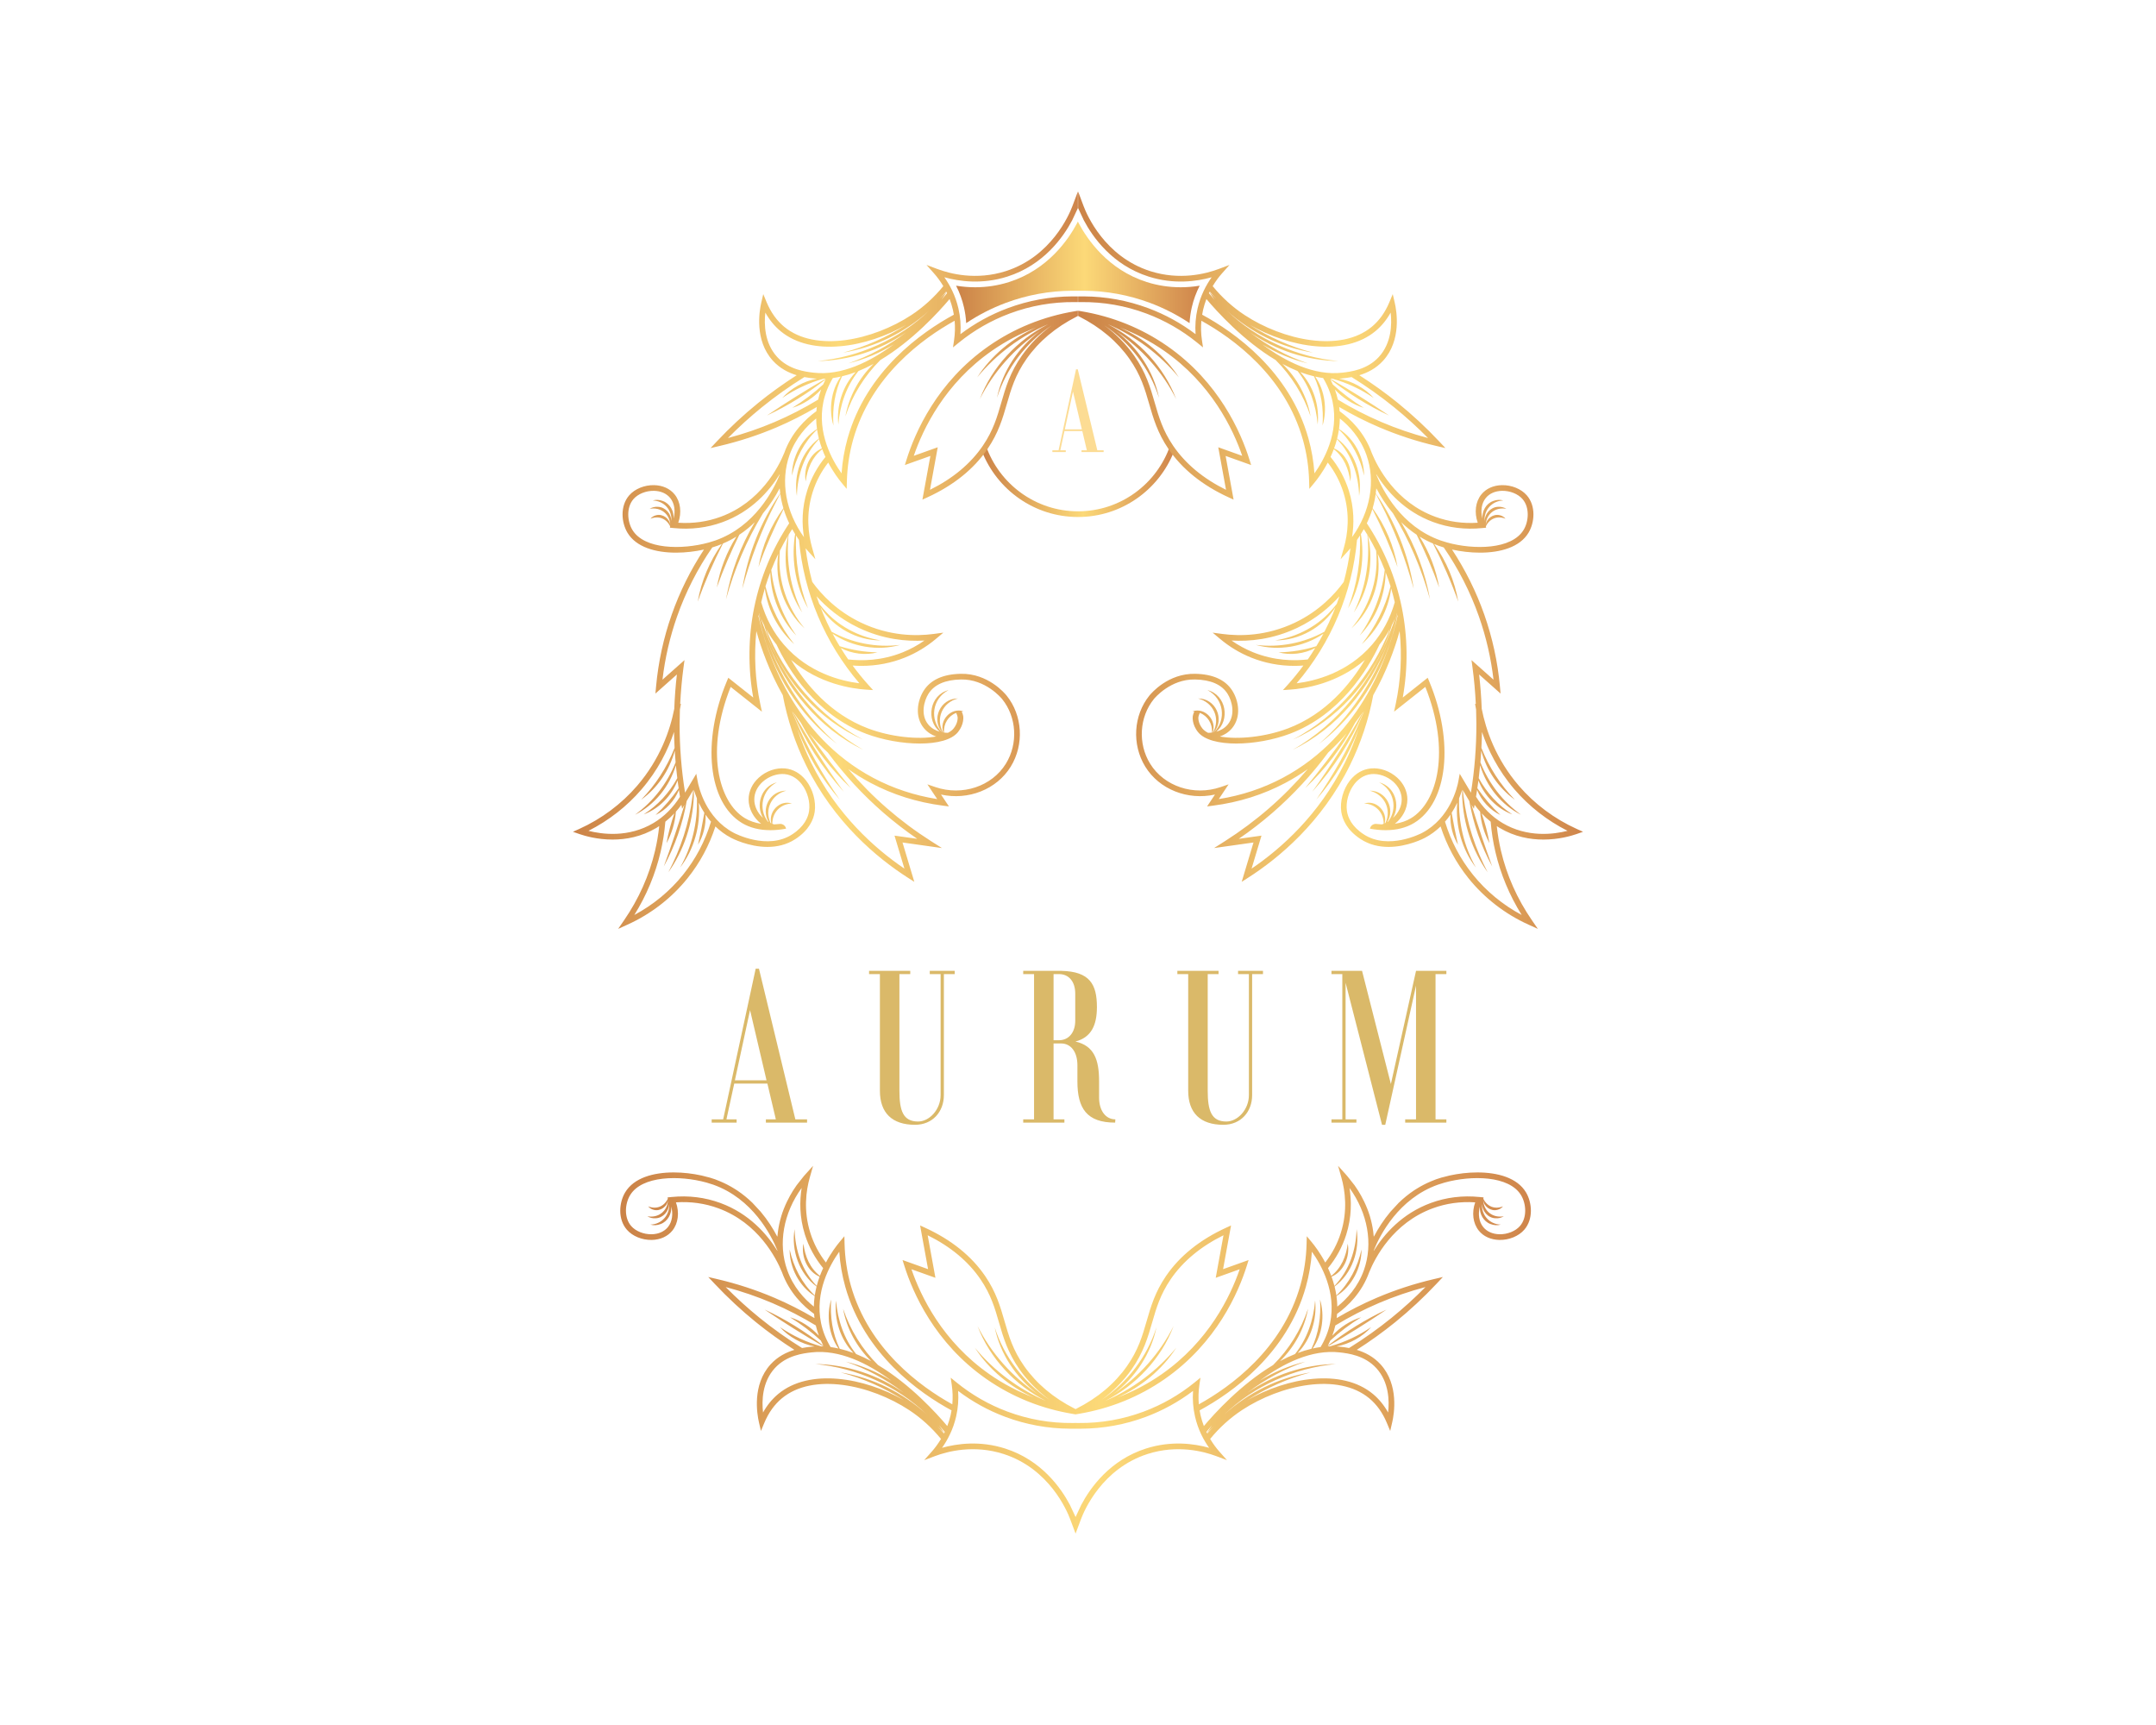<?xml version="1.0" encoding="UTF-8" standalone="no" ?>
<!DOCTYPE svg PUBLIC "-//W3C//DTD SVG 1.1//EN" "http://www.w3.org/Graphics/SVG/1.1/DTD/svg11.dtd">
<svg xmlns="http://www.w3.org/2000/svg" xmlns:xlink="http://www.w3.org/1999/xlink" version="1.1" width="1280" height="1024" viewBox="0 0 1280 1024" xml:space="preserve">
<desc>Created with Fabric.js 5.3.0</desc>
<defs>
</defs>
<g transform="matrix(1 0 0 1 640 512)" id="background-logo"  >
<rect style="stroke: none; stroke-width: 0; stroke-dasharray: none; stroke-linecap: butt; stroke-dashoffset: 0; stroke-linejoin: miter; stroke-miterlimit: 4; fill: rgb(255,255,255); fill-opacity: 0; fill-rule: nonzero; opacity: 1;"  paint-order="stroke"  x="-640" y="-512" rx="0" ry="0" width="1280" height="1024" />
</g>
<g transform="matrix(2.302 0 0 2.302 640 512)" id="logo-logo"  >
<g style=""  paint-order="stroke"   >
		<g transform="matrix(1.098 0 0 1.098 -0.03 -98.325)"  >
<linearGradient id="SVGID_2_644104" gradientUnits="userSpaceOnUse" gradientTransform="matrix(1 0 0 1 0 0)"  x1="478.004" y1="395.741" x2="523.078" y2="395.741">
<stop offset="0%" style="stop-color:rgb(203,130,71);stop-opacity: 1"/>
<stop offset="52.729%" style="stop-color:rgb(252,217,120);stop-opacity: 1"/>
<stop offset="100%" style="stop-color:rgb(207,133,75);stop-opacity: 1"/>
</linearGradient>
<path style="stroke: none; stroke-width: 1; stroke-dasharray: none; stroke-linecap: butt; stroke-dashoffset: 0; stroke-linejoin: miter; stroke-miterlimit: 4; fill: url(#SVGID_2_644104); fill-rule: nonzero; opacity: 1;"  paint-order="stroke"  transform=" translate(-500.541, -395.741)" d="M 522.219 387.337 C 519.13 396.328 510.595 402.811 500.569 402.811 C 490.597 402.811 482.099 396.399 478.969 387.484 C 478.773 387.975 478.453 388.407 478.004 388.714 C 481.532 397.736 490.313 404.145 500.569 404.145 C 510.772 404.145 519.515 397.801 523.078 388.854 C 522.633 388.455 522.345 387.919 522.219 387.337 z" stroke-linecap="round" />
</g>
		<g transform="matrix(1.098 0 0 1.098 -65.142 -77.96)"  >
<linearGradient id="SVGID_3_644105" gradientUnits="userSpaceOnUse" gradientTransform="matrix(1 0 0 1 0 0)"  x1="381.967" y1="414.28" x2="500.569" y2="414.28">
<stop offset="0%" style="stop-color:rgb(203,130,71);stop-opacity: 1"/>
<stop offset="52.729%" style="stop-color:rgb(252,217,120);stop-opacity: 1"/>
<stop offset="100%" style="stop-color:rgb(207,133,75);stop-opacity: 1"/>
</linearGradient>
<path style="stroke: none; stroke-width: 1; stroke-dasharray: none; stroke-linecap: butt; stroke-dashoffset: 0; stroke-linejoin: miter; stroke-miterlimit: 4; fill: url(#SVGID_3_644105); fill-rule: nonzero; opacity: 1;"  paint-order="stroke"  transform=" translate(-441.268, -414.28)" d="M 484.012 347.673 C 492.541 344.956 497.148 338.395 499.235 334.437 L 500.569 331.582 L 500.569 327.693 L 499.277 331.137 C 498.547 333.085 494.359 342.977 483.607 346.402 C 476.684 348.607 470.564 347.026 467.532 345.886 L 465.013 344.94 L 466.798 346.953 C 467.471 347.711 468.235 348.711 468.96 349.921 C 466.785 352.577 464.272 354.858 461.476 356.697 C 452.479 362.619 438.937 365.592 431.561 359.442 C 429.829 357.998 428.45 356.068 427.464 353.706 L 426.667 351.794 L 426.199 353.812 C 425.74 355.794 424.579 362.633 428.909 367.409 C 430.615 369.291 432.673 370.285 434.526 370.842 C 431.403 372.837 428.366 375.011 425.492 377.341 C 422.079 380.11 418.819 383.138 415.805 386.342 L 414.292 387.951 L 416.443 387.449 C 421.015 386.382 425.521 384.909 429.835 383.071 C 433.061 381.697 436.214 380.088 439.244 378.304 C 439.201 378.635 439.167 378.964 439.143 379.291 C 436.595 381.129 433.317 384.279 431.596 389.102 L 431.595 389.102 C 430.221 392.462 426.018 400.648 416.685 404.082 C 413.525 405.244 410.171 405.715 406.704 405.488 C 407.55 403.089 407.247 400.558 405.854 398.839 C 404.745 397.47 403.025 396.695 401.01 396.658 C 398.738 396.621 396.507 397.532 395.184 399.047 C 392.997 401.552 393.341 405.443 394.774 407.832 C 396.834 411.268 401.438 412.514 406.194 412.514 C 408.428 412.514 410.692 412.236 412.746 411.784 C 409.604 416.557 407.053 421.691 405.161 427.078 C 403.252 432.512 402.018 438.181 401.493 443.927 L 401.339 445.607 L 406.382 441.124 C 406.069 443.793 405.869 446.485 405.768 449.173 C 404.795 454.147 402.486 460.929 397.054 467.251 C 393.378 471.529 388.688 475.031 383.492 477.38 L 381.967 478.069 L 383.547 478.618 C 384.785 479.047 387.688 479.896 391.285 479.896 C 394.41 479.896 398.059 479.255 401.592 477.142 C 401.809 477.012 402.019 476.869 402.231 476.73 C 402.022 478.681 401.698 480.622 401.252 482.518 C 399.887 488.328 397.428 493.838 393.945 498.895 L 392.587 500.867 L 394.769 499.881 C 400.268 497.397 405.152 493.622 408.893 488.963 C 411.801 485.341 413.992 481.253 415.43 476.811 C 416.459 477.807 417.671 478.726 419.1 479.485 C 419.336 479.611 423.195 481.622 427.664 481.622 C 429.811 481.622 432.101 481.157 434.196 479.795 C 437.488 477.653 438.488 475.137 438.748 473.404 C 439.113 470.96 438.319 468.064 436.725 466.028 C 435.414 464.353 433.709 463.371 431.793 463.19 C 429.651 462.987 427.35 463.794 425.633 465.347 C 424.094 466.739 423.241 468.545 423.23 470.435 C 423.217 472.647 424.352 474.756 426.18 476.195 C 424.749 475.974 423.458 475.531 422.349 474.861 C 416.181 471.131 412.997 459.119 419.013 444.041 L 426.358 449.865 L 425.968 448.048 C 424.771 442.463 424.468 436.637 425.05 430.937 C 426.185 435.007 428.102 440.411 431.254 445.986 C 432.336 451.735 434.174 457.272 436.723 462.446 C 443.323 475.842 453.368 484.2 460.631 488.852 L 462.147 489.823 L 459.375 480.582 L 468.633 481.889 L 466.032 480.235 C 462.418 477.936 458.95 475.349 455.724 472.547 C 452.473 469.721 449.433 466.636 446.629 463.345 C 448.273 464.51 450.028 465.603 451.909 466.601 C 457.091 469.349 462.783 471.14 468.824 471.923 L 470.279 472.112 L 468.419 469.323 C 474.818 470.733 481.495 468.139 484.804 462.756 C 487.987 457.578 487.582 450.715 483.817 446.066 C 483.384 445.531 479.422 440.839 473.069 440.965 C 468.898 441.043 465.963 442.379 464.344 444.936 C 462.839 447.315 462.213 451.078 464.393 453.721 C 465.241 454.747 466.286 455.345 467.27 455.692 C 463.052 456.45 456.674 455.822 451.321 453.808 C 442.36 450.435 436.594 443.365 433.217 437.701 C 439.741 443.34 447.493 444.466 450.816 444.682 L 452.456 444.788 L 451.354 443.568 C 450.037 442.112 448.808 440.59 447.65 439.021 C 448.345 439.072 449.04 439.106 449.734 439.106 C 453.266 439.106 456.748 438.442 459.964 437.141 C 462.581 436.083 465.019 434.615 467.209 432.777 L 468.969 431.301 L 466.693 431.605 C 462.592 432.153 456.303 432.135 449.614 428.94 C 443.922 426.22 440.265 422.265 438.178 419.381 C 437.48 416.791 436.95 414.155 436.612 411.484 C 436.741 411.634 436.863 411.789 436.996 411.938 L 438.914 414.065 L 438.134 411.309 C 437.277 408.282 436.605 403.566 438.274 398.289 C 439.068 395.779 440.297 393.45 441.928 391.352 C 443.138 393.639 444.428 395.327 445.129 396.169 L 446.264 397.531 L 446.308 395.759 C 446.393 392.439 446.879 389.17 447.755 386.043 C 451.972 370.986 464.161 362.174 471.619 358.045 C 471.754 359.555 471.711 361.081 471.485 362.606 L 471.234 364.307 L 472.566 363.221 C 476.174 360.283 480.207 357.97 484.554 356.347 C 489.468 354.512 494.631 353.607 499.895 353.665 L 500.569 353.671 L 500.569 352.33 C 500.124 352.33 499.679 352.329 499.235 352.329 C 494.039 352.353 488.945 353.284 484.088 355.097 C 480.102 356.585 476.372 358.635 472.98 361.201 C 473.122 359.174 472.966 357.154 472.511 355.175 C 471.805 352.1 470.486 349.644 469.199 347.833 C 472.717 348.821 478.082 349.562 484.012 347.673 z M 429.897 366.513 C 426.945 363.256 426.848 358.859 427.157 356.128 C 428.114 357.842 429.303 359.296 430.706 360.466 C 438.041 366.582 450.904 364.363 460.229 359.025 C 455.671 361.93 450.676 364.139 445.427 365.535 C 452.932 364.315 460.015 360.782 465.632 355.666 C 458.557 362.42 449.19 366.581 439.45 367.515 C 446.842 367.417 454.138 364.965 460.219 360.771 C 456.106 363.896 451.512 366.382 446.602 368.068 C 450.387 367.162 454.005 365.626 457.32 363.589 C 451.769 367.687 445.093 370.993 438.534 370.245 C 436.632 370.028 432.674 369.576 429.897 366.513 z M 429.312 381.844 C 425.775 383.35 422.108 384.608 418.38 385.592 C 420.895 383.044 423.562 380.624 426.332 378.377 C 429.498 375.81 432.86 373.424 436.325 371.276 C 437.125 371.425 437.834 371.508 438.383 371.57 C 438.678 371.604 438.973 371.627 439.268 371.645 C 436.168 372.245 433.226 373.865 431.123 376.189 C 434.136 374.14 437.319 372.651 440.795 371.67 C 440.979 371.666 441.164 371.66 441.348 371.651 C 436.694 374.322 431.952 377.317 427.53 380.3 C 432.412 378.036 437.059 375.143 441.306 371.829 C 441.1 372.221 440.916 372.62 440.738 373.021 C 438.496 375.084 436.123 376.88 433.49 378.498 C 436.064 377.707 438.435 376.172 440.27 374.173 C 439.98 374.961 439.737 375.761 439.555 376.573 C 436.279 378.568 432.836 380.342 429.312 381.844 z M 395.918 407.146 C 394.71 405.133 394.481 401.881 396.189 399.925 C 397.244 398.716 399.119 397.962 400.985 397.991 C 402.6 398.021 403.961 398.62 404.818 399.679 C 405.817 400.912 406.079 402.708 405.602 404.5 C 405.74 402.802 404.762 400.981 403.091 400.386 C 402.321 400.078 401.46 400.025 400.701 400.258 C 403.409 400.332 405.292 402.594 405.091 405.071 C 405.055 403.413 403.706 401.817 401.958 401.748 C 401.256 401.693 400.548 401.857 399.982 402.219 C 402.566 401.721 404.758 403.468 404.826 406.04 C 404.705 404.505 403.024 403.311 401.511 403.724 C 400.981 403.846 400.496 404.134 400.176 404.543 C 402.09 403.772 403.9 404.493 404.802 406.334 C 404.771 406.414 404.748 406.495 404.713 406.575 C 404.755 406.53 404.789 406.479 404.828 406.432 L 404.725 406.646 L 405.672 406.741 C 409.664 407.14 413.523 406.666 417.146 405.334 C 423.91 402.845 428.109 398.004 430.54 394.078 C 430.536 394.121 430.533 394.165 430.529 394.208 C 429.069 397.798 424.716 406.359 415.444 409.642 C 414.95 409.817 414.429 409.979 413.89 410.128 L 413.872 410.115 C 413.866 410.123 413.862 410.13 413.856 410.138 C 407.595 411.871 398.709 411.8 395.918 407.146 z M 400.907 475.997 C 395.057 479.496 388.84 478.667 385.614 477.843 C 390.359 475.446 394.638 472.109 398.065 468.12 C 401.96 463.588 404.301 458.827 405.708 454.618 C 405.729 455.867 405.775 457.115 405.843 458.364 C 404.039 462.925 401.421 467.003 397.985 470.538 C 401.823 467.801 404.682 463.596 405.878 459.021 C 405.933 459.936 405.997 460.85 406.077 461.763 C 404.132 466.671 400.829 470.971 396.538 474.071 C 401.166 471.759 404.678 467.389 406.142 462.444 C 406.237 463.453 406.348 464.461 406.473 465.467 C 404.572 468.936 401.938 471.814 398.581 473.986 C 402.191 472.649 405.162 469.613 406.541 466.019 C 406.619 466.625 406.706 467.229 406.795 467.833 C 405.183 470.141 403.449 472.186 401.373 474.13 C 403.832 472.96 405.835 470.776 406.854 468.242 C 406.935 468.773 407.023 469.303 407.112 469.833 C 405.515 472.388 403.379 474.518 400.907 475.997 z M 414.376 475.75 C 412.996 480.292 410.801 484.456 407.853 488.128 C 404.742 492.002 400.811 495.243 396.387 497.6 C 399.26 492.978 401.33 488.018 402.551 482.823 C 403.099 480.492 403.472 478.096 403.671 475.695 C 404.416 475.102 405.117 474.446 405.777 473.743 C 405.001 476.044 404.356 478.336 403.945 480.755 C 405.165 478.466 405.958 475.944 406.143 473.351 C 406.601 472.837 407.031 472.293 407.44 471.729 L 407.607 472.659 L 408.18 471.694 C 406.693 476.529 405.01 481.553 403.307 486.204 C 405.923 481.432 407.745 476.207 408.685 470.843 L 410.219 468.26 C 410.165 468.782 410.108 469.303 410.032 469.821 C 409.266 476.037 407.28 482.039 404.371 487.581 C 408.04 482.431 410.083 476.155 410.358 469.849 C 410.37 469.285 410.372 468.722 410.363 468.159 C 410.537 468.754 410.773 469.454 411.081 470.215 C 411.277 475.867 409.931 481.519 407.138 486.46 C 410.445 482.183 411.97 476.616 411.525 471.238 C 411.882 472.003 412.312 472.804 412.829 473.612 C 412.393 476.143 411.917 478.567 411.34 481.102 C 412.604 479.007 413.223 476.507 413.125 474.054 C 413.52 474.634 413.962 475.21 414.454 475.774 L 414.376 475.75 z M 424.549 425.35 C 423.134 432.273 423.056 439.559 424.312 446.54 L 418.456 441.897 L 418.116 442.709 C 412.19 456.884 413.713 471.197 421.659 476.002 C 423.516 477.125 425.788 477.693 428.352 477.693 C 429.519 477.693 430.747 477.575 432.023 477.338 C 431.889 476.619 431.216 476.137 430.49 476.226 C 430.056 476.279 429.631 476.313 429.213 476.335 C 429.075 476.289 428.937 476.242 428.804 476.188 C 428.769 473.58 430.686 471.505 433.405 471.432 C 430.548 470.464 427.829 473.358 428.557 476.079 C 428.499 476.053 428.439 476.028 428.382 476.001 C 426.917 472.863 428.556 469.326 432.085 468.409 C 428.175 468.387 426.045 472.748 427.949 475.777 C 427.874 475.735 427.801 475.692 427.728 475.648 C 425.499 472.705 426.309 468.301 429.872 466.451 C 426.081 467.449 424.878 471.869 426.604 474.814 C 425.328 473.649 424.554 472.078 424.564 470.443 C 424.573 468.932 425.27 467.473 426.527 466.336 C 427.951 465.05 429.923 464.359 431.667 464.518 C 433.615 464.703 434.922 465.888 435.675 466.85 C 437.054 468.612 437.742 471.107 437.428 473.207 C 437.209 474.669 436.345 476.806 433.467 478.677 C 427.667 482.449 420.047 478.478 419.726 478.308 C 413.137 474.807 411.514 467.6 411.256 466.19 L 410.935 464.44 L 408.3 468.878 C 407.442 463.541 407.013 458.118 407.024 452.73 C 407.027 451.611 407.049 450.488 407.09 449.365 C 407.179 448.909 407.26 448.463 407.328 448.038 L 407.16 448.011 C 407.301 445.175 407.548 442.339 407.927 439.536 L 408.168 437.752 L 402.998 442.347 C 403.587 437.294 404.735 432.314 406.419 427.52 C 408.44 421.769 411.225 416.311 414.692 411.285 C 415.105 411.162 415.507 411.035 415.889 410.9 C 416.251 410.772 416.59 410.622 416.938 410.479 C 414.077 414.491 412.108 419.18 411.274 424.029 C 412.964 419.318 414.926 414.819 417.199 410.374 C 418.326 409.896 419.377 409.346 420.358 408.739 C 418.074 412.379 416.485 416.477 415.758 420.699 C 417.289 416.432 419.05 412.34 421.054 408.303 C 422.4 407.405 423.605 406.409 424.678 405.364 C 421.353 410.936 419.033 417.118 417.909 423.496 C 419.878 416.399 422.765 409.567 426.602 403.288 C 428.268 401.305 429.52 399.295 430.423 397.577 C 430.46 397.527 430.496 397.477 430.532 397.427 C 430.561 397.806 430.603 398.185 430.653 398.564 C 426.061 405.242 422.986 412.994 421.74 420.999 C 423.659 414.024 426.203 407.235 429.549 400.818 C 429.906 400.097 430.288 399.388 430.668 398.677 C 430.823 399.816 431.063 400.952 431.396 402.078 C 428.433 406.146 426.396 410.935 425.543 415.89 C 427.229 411.192 429.185 406.706 431.45 402.273 C 431.795 403.403 432.239 404.517 432.76 405.611 C 428.763 411.636 425.996 418.273 424.549 425.35 z M 425.72 426.953 C 425.981 428.048 426.279 429.136 426.613 430.214 C 426.258 429.096 425.936 427.967 425.641 426.831 C 425.645 426.81 425.648 426.788 425.652 426.767 C 425.675 426.829 425.697 426.892 425.72 426.953 z M 454.849 473.554 C 457.38 475.752 460.058 477.82 462.837 479.724 L 457.499 478.97 L 459.824 486.722 C 452.874 482.003 443.933 474.063 437.92 461.856 C 436.635 459.248 435.536 456.544 434.625 453.767 C 436.927 459.877 440.324 465.579 444.615 470.495 C 440.554 464.578 436.991 458.343 434.229 451.711 C 433.99 451.182 433.769 450.646 433.549 450.109 C 433.517 449.986 433.481 449.864 433.449 449.74 C 436.383 456.678 440.532 463.096 445.58 468.679 C 441.285 462.669 437.291 456.424 433.708 449.957 C 434.278 450.805 434.881 451.649 435.515 452.488 C 438.534 458.199 442.528 463.401 447.241 467.813 C 443.826 463.638 440.526 459.374 437.471 454.929 C 438.799 456.488 440.25 458.007 441.833 459.461 C 445.649 464.62 450.026 469.362 454.849 473.554 z M 450.851 455.056 C 454.71 456.508 459.362 457.343 463.422 457.343 C 467.459 457.343 470.909 456.518 472.41 454.651 C 473.903 452.791 473.648 451.005 473.638 450.939 C 473.631 450.894 473.549 450.405 473.285 449.81 C 473.426 449.795 473.568 449.781 473.714 449.777 C 470.746 448.771 467.922 451.932 468.963 454.739 C 468.936 454.735 468.911 454.732 468.884 454.727 C 467.093 451.501 468.72 447.708 472.394 446.754 C 468.233 446.731 466.083 451.672 468.671 454.687 C 468.661 454.685 468.65 454.683 468.639 454.681 C 465.689 451.784 466.327 446.796 470.18 444.796 C 465.715 445.971 464.842 451.891 468.121 454.556 C 467.217 454.301 466.198 453.812 465.423 452.872 C 463.545 450.597 464.423 447.306 465.472 445.65 C 466.835 443.495 469.4 442.367 473.094 442.299 C 478.885 442.171 482.624 446.712 482.78 446.905 C 486.195 451.122 486.56 457.353 483.667 462.058 C 480.376 467.412 473.402 469.728 467.082 467.565 L 465.219 466.928 L 467.526 470.388 C 462.19 469.54 457.153 467.872 452.534 465.422 C 433.652 455.406 427.381 435.636 425.537 427.416 C 425.552 427.328 425.568 427.241 425.584 427.154 C 425.77 428.084 425.979 429.009 426.202 429.932 C 428.926 440.693 435.089 450.72 443.991 457.44 C 436.679 451.033 431.271 442.772 427.839 433.732 C 432.011 444.426 439.774 453.8 450.178 458.831 C 439.446 452.69 431.436 442.486 427.193 430.942 C 426.812 429.964 426.468 428.972 426.139 427.975 C 426.37 428.514 426.616 429.043 426.879 429.562 C 427.184 430.576 427.526 431.58 427.893 432.576 C 431.84 442.997 439.873 451.916 450.121 456.418 C 439.616 450.856 431.604 441.374 427.3 430.363 C 428.023 431.68 428.852 432.929 429.784 434.104 C 432.589 440.041 439.042 450.611 450.851 455.056 z M 469.12 454.762 C 469.001 452.659 470.145 450.873 471.967 450.138 C 472.24 450.65 472.316 451.117 472.317 451.127 C 472.324 451.18 472.479 452.435 471.37 453.816 C 471.057 454.205 470.605 454.541 470.045 454.826 C 469.843 454.827 469.518 454.815 469.12 454.762 z M 449.039 430.143 C 454.853 432.921 460.374 433.397 464.531 433.153 C 462.945 434.261 461.249 435.183 459.464 435.905 C 454.453 437.932 449.761 437.956 446.615 437.589 C 446.008 436.713 445.432 435.816 444.874 434.909 C 447.485 436.281 450.661 436.674 453.499 435.927 C 450.417 435.862 447.522 435.389 444.614 434.48 C 444.033 433.516 443.47 432.539 442.944 431.542 C 442.978 431.565 443.01 431.59 443.044 431.614 C 447.611 434.669 453.522 435.658 458.82 434.182 C 453.256 434.849 447.593 433.771 442.703 431.072 C 442 429.709 441.344 428.32 440.746 426.899 C 440.527 426.377 440.323 425.849 440.119 425.322 C 443.117 430.062 448.645 433.156 454.265 433.117 C 449.015 432.302 444.06 429.664 440.652 425.56 C 440.357 425.227 440.081 424.877 439.811 424.521 C 439.592 423.931 439.381 423.339 439.182 422.743 C 441.449 425.268 444.667 428.054 449.039 430.143 z M 439.516 427.416 C 441.932 433.158 445.202 438.459 449.248 443.193 C 444.964 442.661 437.271 440.768 431.525 434.128 C 429.053 431.271 427.262 427.916 426.191 424.157 C 426.445 423.07 426.724 421.992 427.041 420.928 C 427.683 425.906 430.223 430.688 433.958 434.011 C 430.74 429.966 428.446 425.411 427.184 420.422 C 427.529 419.304 427.923 418.204 428.338 417.113 C 428.338 417.213 428.336 417.312 428.336 417.412 C 428.504 422.798 430.695 428.14 434.455 432.011 C 431.221 427.446 429.175 422.125 428.549 416.574 C 429.053 415.29 429.597 414.022 430.198 412.78 C 429.246 419.147 431.593 425.98 436.385 430.308 C 432.335 425.496 430.111 419.19 430.51 412.892 C 430.52 412.61 430.548 412.328 430.572 412.046 C 431.182 410.831 431.829 409.633 432.532 408.461 C 432.384 409.069 432.26 409.684 432.157 410.303 C 431.342 415.918 432.609 421.863 435.817 426.561 C 433.069 420.898 431.968 414.557 432.624 408.301 C 432.893 407.856 433.183 407.422 433.465 406.984 C 433.685 407.382 433.912 407.777 434.156 408.167 C 434.111 408.438 434.065 408.709 434.024 408.982 C 433.301 414.659 434.361 420.601 437.18 425.596 C 435.073 420.14 434.128 414.316 434.366 408.486 C 434.589 408.833 434.817 409.179 435.059 409.519 C 435.621 415.691 437.118 421.713 439.516 427.416 z M 437.002 397.887 C 435.688 402.042 435.742 405.866 436.229 408.87 C 431.951 402.949 430.642 395.769 432.841 389.577 C 434.266 385.567 436.854 382.786 439.093 381.002 C 439.108 381.849 439.176 382.677 439.29 383.481 C 435.637 385.778 433.396 390.146 433.405 394.42 C 434.329 390.269 436.248 386.556 439.311 383.613 C 439.418 384.334 439.561 385.036 439.732 385.716 C 435.641 388.733 433.74 394.243 434.568 399.202 C 434.684 394.228 436.315 389.453 439.768 385.853 C 439.963 386.606 440.193 387.331 440.446 388.026 C 437.559 389.231 436.064 392.799 436.64 395.782 C 437.026 392.798 438.139 390.072 440.516 388.215 C 440.754 388.85 441.01 389.458 441.277 390.036 C 439.348 392.387 437.907 395.024 437.002 397.887 z M 471.211 355.474 C 471.299 355.856 471.37 356.241 471.434 356.626 C 463.839 360.746 450.906 369.846 446.471 385.683 C 445.727 388.339 445.254 391.094 445.061 393.895 C 442.847 390.8 439.273 384.429 440.784 377.143 C 441.191 375.182 441.949 373.289 443.018 371.504 C 443.638 371.42 444.256 371.301 444.871 371.164 C 442.589 374.437 442.013 378.881 443.154 382.67 C 442.879 378.64 443.449 374.731 445.168 371.095 C 446.252 370.839 447.326 370.511 448.387 370.112 C 445.304 373.305 443.832 378.04 444.303 382.415 C 444.674 377.865 446.176 373.426 449.022 369.86 C 450.223 369.377 451.404 368.815 452.559 368.191 C 449.168 371.488 446.788 375.842 445.964 380.499 C 447.634 375.512 450.444 370.965 454.168 367.277 C 461.744 362.737 467.929 355.925 470.434 352.949 C 470.735 353.736 471.004 354.573 471.211 355.474 z M 469.849 351.568 C 469.51 351.979 469.063 352.511 468.514 353.138 C 468.937 352.543 469.343 351.938 469.725 351.318 C 469.766 351.402 469.808 351.483 469.849 351.568 z M 469.651 351.177 C 469.667 351.208 469.684 351.238 469.7 351.27 C 469.599 351.392 469.496 351.51 469.395 351.631 C 468.98 352.049 468.56 352.461 468.132 352.864 C 468.654 352.32 469.161 351.758 469.651 351.177 z M 479.655 363.972 C 467.442 372.456 462.303 384.334 460.326 390.659 L 459.927 391.936 L 465.923 389.795 L 464.051 400.057 L 465.214 399.525 C 471.371 396.705 476.123 392.884 479.337 388.169 C 481.916 384.385 482.909 380.945 483.869 377.619 C 484.88 374.113 485.835 370.802 488.511 366.996 C 491.381 362.915 495.354 359.57 500.317 357.055 L 500.569 356.927 L 500.569 355.692 L 499.906 355.802 C 492.502 357.032 485.688 359.781 479.655 363.972 z M 487.42 366.229 C 484.616 370.218 483.584 373.792 482.587 377.249 C 481.614 380.623 480.694 383.81 478.235 387.417 C 475.365 391.629 471.194 395.103 465.826 397.756 L 467.649 387.762 L 462.021 389.772 C 464.214 383.386 469.313 372.781 480.415 365.068 C 483.642 362.827 487.103 361.02 490.758 359.639 C 485.156 362.121 480.242 366.196 476.913 371.346 C 481.409 365.911 487.16 361.629 493.62 358.85 C 493.6 358.86 493.579 358.869 493.559 358.879 C 486.346 362.554 480.423 368.845 477.537 376.44 C 480.776 369.99 485.699 364.543 491.625 360.498 C 486.562 364.318 482.835 369.922 481.568 376.157 C 483.771 369.182 488.417 363.193 494.428 359.118 C 491.66 361.165 489.311 363.54 487.42 366.229 z" stroke-linecap="round" />
</g>
		<g transform="matrix(1.098 0 0 1.098 65.142 -77.96)"  >
<linearGradient id="SVGID_4_644106" gradientUnits="userSpaceOnUse" gradientTransform="matrix(1 0 0 1 0 0)"  x1="500.569" y1="414.28" x2="619.17" y2="414.28">
<stop offset="0%" style="stop-color:rgb(203,130,71);stop-opacity: 1"/>
<stop offset="52.729%" style="stop-color:rgb(252,217,120);stop-opacity: 1"/>
<stop offset="100%" style="stop-color:rgb(207,133,75);stop-opacity: 1"/>
</linearGradient>
<path style="stroke: none; stroke-width: 1; stroke-dasharray: none; stroke-linecap: butt; stroke-dashoffset: 0; stroke-linejoin: miter; stroke-miterlimit: 4; fill: url(#SVGID_4_644106); fill-rule: nonzero; opacity: 1;"  paint-order="stroke"  transform=" translate(-559.869, -414.28)" d="M 617.646 477.38 C 612.449 475.031 607.759 471.529 604.084 467.251 C 598.651 460.929 596.343 454.147 595.369 449.173 C 595.268 446.485 595.068 443.793 594.755 441.124 L 599.798 445.607 L 599.645 443.927 C 599.12 438.181 597.886 432.512 595.977 427.078 C 594.084 421.691 591.533 416.557 588.392 411.784 C 590.445 412.236 592.709 412.514 594.943 412.514 C 599.7 412.514 604.303 411.268 606.363 407.832 C 607.797 405.443 608.14 401.552 605.954 399.047 C 604.63 397.532 602.399 396.621 600.127 396.658 C 598.113 396.695 596.392 397.47 595.283 398.839 C 593.891 400.558 593.588 403.089 594.433 405.488 C 590.967 405.715 587.612 405.244 584.452 404.082 C 575.119 400.649 570.916 392.462 569.542 389.102 L 569.542 389.102 C 567.82 384.279 564.542 381.129 561.995 379.291 C 561.971 378.964 561.936 378.635 561.894 378.304 C 564.923 380.088 568.077 381.697 571.303 383.071 C 575.617 384.909 580.122 386.382 584.694 387.449 L 586.845 387.951 L 585.332 386.342 C 582.318 383.138 579.059 380.11 575.645 377.341 C 572.772 375.011 569.735 372.837 566.611 370.842 C 568.464 370.285 570.523 369.291 572.228 367.409 C 576.558 362.633 575.397 355.794 574.938 353.812 L 574.471 351.794 L 573.673 353.706 C 572.687 356.068 571.309 357.998 569.577 359.442 C 562.201 365.592 548.659 362.619 539.661 356.697 C 536.866 354.858 534.353 352.577 532.177 349.921 C 532.902 348.711 533.667 347.711 534.339 346.953 L 536.125 344.94 L 533.605 345.886 C 530.574 347.026 524.454 348.607 517.53 346.402 C 506.778 342.977 502.59 333.085 501.86 331.137 L 500.569 327.693 L 500.569 331.582 L 501.903 334.437 C 503.989 338.395 508.596 344.956 517.125 347.673 C 523.055 349.563 528.42 348.821 531.939 347.833 C 530.651 349.644 529.332 352.1 528.626 355.175 C 528.172 357.154 528.015 359.174 528.158 361.201 C 524.765 358.635 521.035 356.585 517.05 355.097 C 512.192 353.284 507.099 352.353 501.903 352.329 C 501.458 352.329 501.013 352.33 500.569 352.33 L 500.569 353.671 L 501.243 353.665 C 506.506 353.607 511.669 354.512 516.583 356.347 C 520.93 357.97 524.963 360.283 528.571 363.221 L 529.903 364.307 L 529.652 362.606 C 529.426 361.081 529.383 359.555 529.519 358.045 C 536.976 362.174 549.166 370.986 553.382 386.043 C 554.258 389.17 554.745 392.439 554.829 395.759 L 554.874 397.531 L 556.008 396.169 C 556.709 395.327 558 393.639 559.209 391.352 C 560.841 393.45 562.07 395.779 562.863 398.289 C 564.532 403.566 563.861 408.282 563.004 411.309 L 562.224 414.065 L 564.141 411.938 C 564.275 411.789 564.396 411.634 564.526 411.484 C 564.187 414.155 563.657 416.791 562.96 419.381 C 560.873 422.265 557.215 426.22 551.523 428.94 C 544.834 432.135 538.545 432.153 534.445 431.605 L 532.168 431.301 L 533.928 432.777 C 536.118 434.615 538.556 436.083 541.173 437.141 C 544.389 438.442 547.872 439.106 551.403 439.106 C 552.097 439.106 552.792 439.072 553.488 439.021 C 552.329 440.59 551.1 442.112 549.783 443.569 L 548.681 444.788 L 550.321 444.682 C 553.645 444.466 561.397 443.34 567.92 437.701 C 564.543 443.365 558.777 450.435 549.816 453.808 C 544.463 455.822 538.086 456.45 533.868 455.692 C 534.852 455.345 535.897 454.747 536.744 453.721 C 538.925 451.078 538.298 447.315 536.793 444.936 C 535.175 442.379 532.239 441.043 528.068 440.965 C 521.715 440.839 517.753 445.531 517.32 446.066 C 513.556 450.715 513.15 457.578 516.334 462.756 C 519.643 468.139 526.319 470.733 532.718 469.323 L 530.859 472.112 L 532.313 471.923 C 538.355 471.14 544.046 469.349 549.228 466.601 C 551.109 465.603 552.864 464.51 554.509 463.345 C 551.705 466.636 548.664 469.721 545.413 472.547 C 542.188 475.349 538.719 477.936 535.105 480.235 L 532.504 481.889 L 541.762 480.582 L 538.99 489.823 L 540.506 488.852 C 547.77 484.2 557.814 475.842 564.414 462.447 C 566.963 457.272 568.801 451.735 569.884 445.986 C 573.035 440.411 574.953 435.007 576.087 430.937 C 576.669 436.637 576.367 442.463 575.169 448.048 L 574.779 449.865 L 582.124 444.041 C 588.14 459.119 584.957 471.131 578.788 474.861 C 577.679 475.531 576.389 475.974 574.958 476.195 C 576.786 474.756 577.92 472.647 577.907 470.435 C 577.896 468.546 577.043 466.739 575.505 465.347 C 573.788 463.794 571.486 462.987 569.344 463.19 C 567.428 463.371 565.723 464.353 564.412 466.028 C 562.818 468.064 562.025 470.96 562.39 473.404 C 562.649 475.137 563.649 477.653 566.942 479.795 C 569.037 481.157 571.326 481.622 573.474 481.622 C 577.943 481.622 581.801 479.611 582.037 479.485 C 583.467 478.726 584.679 477.807 585.707 476.811 C 587.145 481.253 589.336 485.341 592.245 488.963 C 595.985 493.622 600.869 497.397 606.369 499.881 L 608.55 500.867 L 607.192 498.895 C 603.709 493.838 601.25 488.328 599.885 482.518 C 599.439 480.622 599.115 478.681 598.906 476.73 C 599.118 476.869 599.328 477.012 599.546 477.142 C 603.078 479.255 606.727 479.896 609.852 479.896 C 613.449 479.896 616.353 479.047 617.59 478.618 L 619.17 478.069 L 617.646 477.38 z M 583.992 405.334 C 587.614 406.666 591.473 407.14 595.466 406.741 L 596.412 406.646 L 596.309 406.432 C 596.349 406.479 596.382 406.53 596.425 406.575 C 596.389 406.495 596.366 406.414 596.336 406.334 C 597.238 404.493 599.047 403.772 600.961 404.543 C 600.641 404.134 600.156 403.847 599.627 403.724 C 598.114 403.311 596.433 404.505 596.312 406.04 C 596.38 403.468 598.571 401.721 601.156 402.219 C 600.589 401.857 599.881 401.693 599.179 401.748 C 597.431 401.817 596.083 403.413 596.047 405.071 C 595.845 402.594 597.728 400.332 600.437 400.258 C 599.677 400.025 598.816 400.078 598.047 400.386 C 596.375 400.981 595.397 402.803 595.536 404.5 C 595.058 402.708 595.32 400.912 596.32 399.679 C 597.177 398.62 598.538 398.021 600.152 397.991 C 602.018 397.962 603.894 398.716 604.949 399.925 C 606.656 401.881 606.427 405.133 605.22 407.146 C 602.428 411.8 593.543 411.871 587.281 410.138 C 587.276 410.13 587.271 410.123 587.266 410.116 L 587.247 410.128 C 586.709 409.979 586.187 409.817 585.693 409.642 C 576.422 406.359 572.068 397.798 570.608 394.208 C 570.605 394.165 570.601 394.121 570.598 394.078 C 573.029 398.004 577.227 402.845 583.992 405.334 z M 574.805 378.377 C 577.575 380.624 580.243 383.045 582.757 385.592 C 579.029 384.608 575.362 383.35 571.826 381.844 C 568.302 380.342 564.859 378.568 561.583 376.573 C 561.4 375.761 561.158 374.961 560.867 374.173 C 562.703 376.172 565.074 377.707 567.647 378.498 C 565.014 376.88 562.641 375.084 560.399 373.022 C 560.222 372.62 560.038 372.221 559.832 371.829 C 564.079 375.143 568.725 378.036 573.607 380.3 C 569.185 377.317 564.443 374.322 559.789 371.651 C 559.974 371.66 560.158 371.666 560.342 371.67 C 563.819 372.651 567.001 374.14 570.015 376.189 C 567.911 373.865 564.97 372.245 561.869 371.645 C 562.164 371.627 562.459 371.604 562.755 371.57 C 563.303 371.508 564.013 371.425 564.812 371.276 C 568.277 373.424 571.639 375.81 574.805 378.377 z M 570.431 360.466 C 571.835 359.296 573.023 357.842 573.98 356.128 C 574.29 358.859 574.193 363.256 571.24 366.513 C 568.463 369.576 564.505 370.028 562.603 370.245 C 556.045 370.993 549.368 367.687 543.817 363.589 C 547.132 365.626 550.751 367.162 554.535 368.068 C 549.625 366.382 545.031 363.896 540.919 360.772 C 547 364.965 554.296 367.418 561.687 367.515 C 551.947 366.582 542.58 362.42 535.506 355.666 C 541.122 360.782 548.205 364.315 555.711 365.535 C 550.461 364.139 545.466 361.93 540.909 359.025 C 550.234 364.363 563.097 366.582 570.431 360.466 z M 531.412 351.318 C 531.794 351.938 532.201 352.543 532.623 353.139 C 532.074 352.511 531.627 351.979 531.289 351.568 C 531.329 351.483 531.371 351.402 531.412 351.318 z M 533.006 352.865 C 532.578 352.461 532.157 352.05 531.743 351.632 C 531.642 351.51 531.538 351.392 531.437 351.27 C 531.453 351.238 531.47 351.208 531.486 351.177 C 531.977 351.758 532.484 352.32 533.006 352.865 z M 554.667 385.683 C 550.232 369.846 537.299 360.746 529.703 356.626 C 529.767 356.241 529.838 355.856 529.926 355.474 C 530.133 354.573 530.402 353.736 530.703 352.949 C 533.208 355.925 539.394 362.738 546.969 367.277 C 550.693 370.965 553.503 375.512 555.174 380.499 C 554.349 375.842 551.969 371.488 548.578 368.191 C 549.733 368.815 550.914 369.377 552.116 369.86 C 554.962 373.426 556.463 377.865 556.834 382.415 C 557.305 378.04 555.833 373.305 552.751 370.112 C 553.811 370.511 554.886 370.839 555.969 371.095 C 557.689 374.731 558.258 378.64 557.984 382.67 C 559.125 378.881 558.548 374.437 556.266 371.164 C 556.882 371.301 557.499 371.42 558.119 371.504 C 559.188 373.289 559.946 375.182 560.353 377.144 C 561.865 384.429 558.29 390.8 556.076 393.895 C 555.883 391.094 555.411 388.339 554.667 385.683 z M 564.135 397.887 C 563.23 395.025 561.789 392.387 559.86 390.036 C 560.128 389.458 560.384 388.85 560.621 388.215 C 562.998 390.072 564.111 392.798 564.497 395.782 C 565.073 392.799 563.578 389.231 560.691 388.026 C 560.945 387.332 561.174 386.606 561.369 385.853 C 564.823 389.453 566.453 394.228 566.569 399.202 C 567.397 394.243 565.497 388.733 561.405 385.716 C 561.577 385.036 561.719 384.334 561.827 383.613 C 564.889 386.556 566.809 390.27 567.733 394.42 C 567.742 390.146 565.5 385.778 561.847 383.481 C 561.962 382.677 562.03 381.849 562.044 381.002 C 564.283 382.786 566.872 385.567 568.296 389.577 C 570.496 395.769 569.187 402.949 564.908 408.87 C 565.395 405.866 565.449 402.042 564.135 397.887 z M 541.673 435.905 C 539.889 435.183 538.192 434.261 536.606 433.153 C 540.763 433.397 546.285 432.921 552.098 430.143 C 556.47 428.054 559.689 425.268 561.955 422.743 C 561.756 423.339 561.545 423.931 561.326 424.521 C 561.056 424.877 560.781 425.227 560.485 425.56 C 557.077 429.664 552.123 432.302 546.872 433.117 C 552.493 433.156 558.02 430.062 561.019 425.322 C 560.815 425.85 560.611 426.377 560.391 426.899 C 559.794 428.32 559.137 429.709 558.434 431.072 C 553.544 433.771 547.882 434.849 542.317 434.182 C 547.616 435.658 553.527 434.669 558.093 431.614 C 558.127 431.59 558.159 431.565 558.193 431.542 C 557.667 432.539 557.105 433.516 556.523 434.48 C 553.615 435.389 550.72 435.862 547.639 435.927 C 550.476 436.674 553.652 436.281 556.263 434.909 C 555.705 435.816 555.129 436.713 554.522 437.589 C 551.376 437.956 546.684 437.932 541.673 435.905 z M 561.621 427.416 C 564.02 421.713 565.517 415.691 566.078 409.519 C 566.32 409.179 566.548 408.833 566.772 408.486 C 567.009 414.316 566.064 420.14 563.958 425.596 C 566.776 420.601 567.836 414.659 567.114 408.982 C 567.073 408.709 567.027 408.438 566.981 408.167 C 567.225 407.777 567.452 407.382 567.672 406.984 C 567.955 407.422 568.244 407.856 568.513 408.301 C 569.17 414.557 568.068 420.898 565.32 426.561 C 568.528 421.863 569.795 415.918 568.981 410.303 C 568.877 409.684 568.753 409.069 568.605 408.461 C 569.308 409.633 569.955 410.832 570.566 412.046 C 570.589 412.328 570.618 412.61 570.628 412.892 C 571.027 419.19 568.802 425.496 564.753 430.308 C 569.545 425.98 571.891 419.147 570.939 412.78 C 571.541 414.022 572.084 415.29 572.589 416.574 C 571.962 422.125 569.916 427.446 566.682 432.011 C 570.443 428.14 572.634 422.798 572.801 417.412 C 572.802 417.312 572.799 417.213 572.799 417.113 C 573.215 418.204 573.608 419.304 573.953 420.422 C 572.692 425.411 570.397 429.966 567.179 434.012 C 570.914 430.688 573.454 425.906 574.096 420.928 C 574.413 421.992 574.693 423.07 574.946 424.157 C 573.875 427.916 572.084 431.271 569.612 434.128 C 563.867 440.768 556.174 442.661 551.889 443.193 C 555.936 438.459 559.206 433.158 561.621 427.416 z M 575.485 426.767 C 575.489 426.788 575.493 426.81 575.496 426.831 C 575.201 427.967 574.879 429.095 574.525 430.214 C 574.858 429.135 575.156 428.048 575.417 426.953 C 575.441 426.891 575.462 426.829 575.485 426.767 z M 528.82 451.127 C 528.822 451.117 528.898 450.65 529.17 450.138 C 530.992 450.873 532.137 452.659 532.017 454.762 C 531.62 454.815 531.294 454.827 531.092 454.827 C 530.532 454.541 530.081 454.205 529.768 453.816 C 528.659 452.435 528.813 451.18 528.82 451.127 z M 563.218 461.856 C 557.204 474.063 548.264 482.003 541.313 486.722 L 543.638 478.97 L 538.3 479.724 C 541.08 477.82 543.757 475.752 546.288 473.554 C 551.111 469.362 555.488 464.62 559.304 459.461 C 560.887 458.007 562.339 456.488 563.666 454.929 C 560.612 459.374 557.311 463.638 553.897 467.813 C 558.61 463.401 562.603 458.199 565.623 452.488 C 566.257 451.649 566.859 450.805 567.43 449.957 C 563.846 456.424 559.853 462.669 555.557 468.679 C 560.606 463.096 564.755 456.678 567.688 449.74 C 567.657 449.864 567.621 449.986 567.588 450.11 C 567.368 450.646 567.147 451.182 566.909 451.711 C 564.146 458.343 560.584 464.578 556.522 470.495 C 560.813 465.579 564.211 459.877 566.513 453.767 C 565.602 456.544 564.503 459.248 563.218 461.856 z M 548.603 465.422 C 543.984 467.872 538.948 469.54 533.611 470.388 L 535.918 466.928 L 534.055 467.565 C 527.736 469.728 520.761 467.412 517.47 462.058 C 514.578 457.353 514.942 451.122 518.357 446.905 C 518.513 446.712 522.252 442.171 528.043 442.299 C 531.738 442.367 534.302 443.495 535.666 445.65 C 536.714 447.306 537.593 450.597 535.715 452.872 C 534.939 453.812 533.92 454.301 533.016 454.556 C 536.295 451.891 535.422 445.971 530.957 444.796 C 534.81 446.796 535.448 451.784 532.498 454.681 C 532.487 454.683 532.477 454.685 532.466 454.687 C 535.054 451.672 532.904 446.731 528.744 446.754 C 532.417 447.708 534.045 451.501 532.253 454.727 C 532.226 454.732 532.201 454.735 532.175 454.739 C 533.216 451.932 530.392 448.771 527.424 449.777 C 527.57 449.781 527.712 449.795 527.853 449.81 C 527.589 450.405 527.506 450.894 527.5 450.939 C 527.489 451.005 527.234 452.791 528.728 454.651 C 530.228 456.518 533.679 457.343 537.716 457.343 C 541.775 457.343 546.428 456.508 550.286 455.056 C 562.095 450.611 568.548 440.041 571.354 434.104 C 572.286 432.929 573.114 431.68 573.837 430.363 C 569.533 441.374 561.522 450.856 551.016 456.418 C 561.264 451.916 569.297 442.997 573.245 432.576 C 573.612 431.58 573.953 430.576 574.258 429.562 C 574.521 429.043 574.768 428.513 574.999 427.974 C 574.669 428.972 574.326 429.964 573.944 430.942 C 569.701 442.486 561.692 452.69 550.959 458.831 C 561.364 453.8 569.127 444.426 573.299 433.732 C 569.866 442.772 564.458 451.033 557.146 457.44 C 566.049 450.72 572.212 440.694 574.935 429.932 C 575.159 429.009 575.368 428.084 575.554 427.154 C 575.569 427.241 575.585 427.328 575.6 427.416 C 573.757 435.636 567.485 455.406 548.603 465.422 z M 581.411 478.308 C 581.09 478.478 573.471 482.449 567.67 478.678 C 564.792 476.806 563.928 474.669 563.709 473.207 C 563.395 471.107 564.084 468.612 565.462 466.85 C 566.215 465.888 567.522 464.703 569.47 464.518 C 571.214 464.359 573.187 465.05 574.61 466.336 C 575.867 467.473 576.565 468.932 576.573 470.443 C 576.583 472.078 575.81 473.649 574.533 474.814 C 576.259 471.869 575.056 467.449 571.266 466.451 C 574.829 468.301 575.639 472.705 573.409 475.648 C 573.337 475.692 573.263 475.735 573.189 475.777 C 575.092 472.748 572.962 468.387 569.052 468.409 C 572.582 469.326 574.221 472.863 572.756 476.001 C 572.698 476.028 572.639 476.053 572.58 476.079 C 573.309 473.358 570.589 470.464 567.732 471.432 C 570.451 471.505 572.369 473.58 572.334 476.188 C 572.2 476.242 572.063 476.289 571.925 476.335 C 571.506 476.313 571.082 476.279 570.648 476.226 C 569.922 476.137 569.249 476.619 569.115 477.338 C 570.39 477.575 571.618 477.693 572.785 477.693 C 575.349 477.693 577.622 477.125 579.478 476.002 C 587.424 471.197 588.947 456.884 583.021 442.709 L 582.681 441.897 L 576.825 446.54 C 578.082 439.559 578.004 432.273 576.588 425.35 C 575.141 418.273 572.375 411.636 568.378 405.611 C 568.899 404.517 569.342 403.403 569.688 402.273 C 571.952 406.706 573.909 411.192 575.594 415.89 C 574.741 410.935 572.705 406.146 569.741 402.078 C 570.075 400.952 570.314 399.816 570.47 398.677 C 570.849 399.388 571.231 400.097 571.588 400.819 C 574.934 407.235 577.478 414.024 579.397 420.999 C 578.151 412.994 575.076 405.242 570.485 398.564 C 570.534 398.185 570.576 397.806 570.606 397.427 C 570.642 397.477 570.678 397.527 570.714 397.577 C 571.617 399.295 572.87 401.305 574.536 403.288 C 578.373 409.567 581.259 416.399 583.229 423.496 C 582.104 417.118 579.784 410.936 576.459 405.364 C 577.533 406.409 578.737 407.405 580.084 408.303 C 582.088 412.34 583.848 416.432 585.379 420.699 C 584.653 416.477 583.063 412.379 580.78 408.739 C 581.76 409.346 582.811 409.896 583.938 410.374 C 586.211 414.819 588.173 419.318 589.863 424.029 C 589.029 419.18 587.06 414.491 584.2 410.479 C 584.547 410.622 584.887 410.772 585.248 410.9 C 585.63 411.035 586.033 411.162 586.446 411.285 C 589.912 416.311 592.698 421.769 594.718 427.52 C 596.402 432.314 597.551 437.294 598.139 442.347 L 592.97 437.752 L 593.21 439.536 C 593.589 442.339 593.837 445.175 593.977 448.011 L 593.809 448.038 C 593.877 448.463 593.959 448.909 594.047 449.365 C 594.088 450.488 594.11 451.611 594.113 452.73 C 594.124 458.118 593.696 463.541 592.837 468.878 L 590.202 464.44 L 589.882 466.19 C 589.623 467.6 588.001 474.807 581.411 478.308 z M 598.586 482.823 C 599.807 488.018 601.878 492.978 604.751 497.6 C 600.326 495.243 596.395 492.002 593.285 488.128 C 590.336 484.456 588.142 480.292 586.762 475.75 L 586.683 475.774 C 587.176 475.21 587.617 474.634 588.012 474.054 C 587.914 476.507 588.533 479.007 589.797 481.102 C 589.22 478.567 588.745 476.143 588.308 473.612 C 588.826 472.804 589.255 472.003 589.612 471.238 C 589.167 476.616 590.693 482.183 593.999 486.46 C 591.206 481.519 589.86 475.867 590.057 470.215 C 590.365 469.453 590.601 468.754 590.774 468.159 C 590.765 468.722 590.767 469.285 590.78 469.849 C 591.054 476.155 593.098 482.431 596.766 487.581 C 593.858 482.039 591.871 476.037 591.106 469.821 C 591.03 469.303 590.972 468.782 590.919 468.26 L 592.452 470.843 C 593.392 476.207 595.214 481.432 597.831 486.204 C 596.128 481.553 594.445 476.529 592.957 471.694 L 593.531 472.659 L 593.698 471.729 C 594.106 472.293 594.536 472.837 594.994 473.351 C 595.18 475.944 595.972 478.466 597.192 480.755 C 596.781 478.337 596.137 476.044 595.36 473.743 C 596.02 474.446 596.722 475.102 597.467 475.696 C 597.665 478.096 598.038 480.493 598.586 482.823 z M 600.23 475.997 C 597.758 474.518 595.622 472.388 594.026 469.833 C 594.115 469.303 594.202 468.773 594.283 468.242 C 595.303 470.776 597.306 472.96 599.764 474.13 C 597.689 472.186 595.954 470.141 594.342 467.833 C 594.432 467.229 594.518 466.625 594.597 466.019 C 595.975 469.613 598.946 472.649 602.556 473.986 C 599.199 471.814 596.565 468.936 594.664 465.467 C 594.789 464.461 594.9 463.453 594.995 462.444 C 596.46 467.389 599.972 471.759 604.6 474.071 C 600.309 470.972 597.005 466.671 595.061 461.763 C 595.141 460.85 595.204 459.936 595.259 459.021 C 596.456 463.596 599.315 467.801 603.152 470.538 C 599.716 467.004 597.099 462.925 595.295 458.364 C 595.362 457.116 595.409 455.867 595.429 454.618 C 596.836 458.827 599.177 463.588 603.072 468.12 C 606.499 472.109 610.778 475.446 615.524 477.843 C 612.298 478.667 606.08 479.496 600.23 475.997 z M 521.8 388.169 C 525.014 392.884 529.766 396.705 535.923 399.525 L 537.087 400.057 L 535.215 389.795 L 541.21 391.936 L 540.811 390.659 C 538.834 384.334 533.695 372.456 521.483 363.972 C 515.449 359.781 508.636 357.032 501.232 355.802 L 500.569 355.692 L 500.569 356.927 L 500.821 357.055 C 505.784 359.57 509.756 362.915 512.626 366.996 C 515.302 370.802 516.257 374.113 517.269 377.619 C 518.228 380.945 519.221 384.385 521.8 388.169 z M 506.709 359.118 C 512.721 363.193 517.366 369.182 519.57 376.157 C 518.302 369.922 514.575 364.318 509.512 360.497 C 515.438 364.543 520.361 369.99 523.6 376.44 C 520.714 368.845 514.792 362.554 507.578 358.879 C 507.558 358.869 507.537 358.86 507.517 358.85 C 513.977 361.629 519.729 365.911 524.224 371.346 C 520.895 366.196 515.981 362.121 510.379 359.639 C 514.035 361.02 517.496 362.827 520.722 365.068 C 531.824 372.781 536.923 383.386 539.116 389.772 L 533.488 387.762 L 535.311 397.756 C 529.943 395.103 525.773 391.629 522.902 387.418 C 520.443 383.81 519.524 380.623 518.55 377.249 C 517.553 373.792 516.522 370.218 513.717 366.229 C 511.827 363.54 509.477 361.165 506.709 359.118 z" stroke-linecap="round" />
</g>
		<g transform="matrix(1.098 0 0 1.098 -0.03 -152.19)"  >
<linearGradient id="SVGID_5_644107" gradientUnits="userSpaceOnUse" gradientTransform="matrix(1 0 0 1 0 0)"  x1="471.932" y1="346.706" x2="529.15" y2="346.706">
<stop offset="0%" style="stop-color:rgb(203,130,71);stop-opacity: 1"/>
<stop offset="52.729%" style="stop-color:rgb(252,217,120);stop-opacity: 1"/>
<stop offset="100%" style="stop-color:rgb(207,133,75);stop-opacity: 1"/>
</linearGradient>
<path style="stroke: none; stroke-width: 1; stroke-dasharray: none; stroke-linecap: butt; stroke-dashoffset: 0; stroke-linejoin: miter; stroke-miterlimit: 4; fill: url(#SVGID_5_644107); fill-rule: nonzero; opacity: 1;"  paint-order="stroke"  transform=" translate(-500.541, -346.706)" d="M 474.306 358.64 C 474.24 357.386 474.065 356.138 473.784 354.915 C 473.38 353.157 472.759 351.458 471.932 349.848 C 473.423 350.092 474.925 350.215 476.416 350.215 C 479.139 350.215 481.822 349.8 484.39 348.982 C 493.463 346.092 498.307 339.043 500.388 335.098 L 500.541 334.771 L 500.666 335.041 C 502.766 339.025 507.619 346.092 516.692 348.982 C 519.26 349.8 521.943 350.215 524.666 350.215 C 526.157 350.215 527.659 350.092 529.15 349.848 C 528.324 351.457 527.703 353.156 527.298 354.915 C 527.018 356.139 526.842 357.387 526.776 358.64 C 523.876 356.703 520.757 355.106 517.489 353.886 C 512.485 352.018 507.234 351.058 501.882 351.033 L 499.208 351.033 C 493.849 351.058 488.597 352.018 483.594 353.886 C 480.325 355.107 477.206 356.703 474.306 358.64 z" stroke-linecap="round" />
</g>
		<g transform="matrix(1.098 0 0 1.098 -0.625 125.636)"  >
<linearGradient id="SVGID_6_644108" gradientUnits="userSpaceOnUse" gradientTransform="matrix(1 0 0 1 0 0)"  x1="393.053" y1="599.621" x2="606.947" y2="599.621">
<stop offset="0%" style="stop-color:rgb(203,130,71);stop-opacity: 1"/>
<stop offset="52.729%" style="stop-color:rgb(252,217,120);stop-opacity: 1"/>
<stop offset="100%" style="stop-color:rgb(207,133,75);stop-opacity: 1"/>
</linearGradient>
<path style="stroke: none; stroke-width: 1; stroke-dasharray: none; stroke-linecap: butt; stroke-dashoffset: 0; stroke-linejoin: miter; stroke-miterlimit: 4; fill: url(#SVGID_6_644108); fill-rule: nonzero; opacity: 1;"  paint-order="stroke"  transform=" translate(-500, -599.621)" d="M 459.758 579.84 C 461.734 586.165 466.874 598.043 479.086 606.527 C 485.12 610.718 491.933 613.467 499.337 614.697 L 500 614.808 L 500.663 614.697 C 508.067 613.467 514.88 610.718 520.914 606.527 C 533.126 598.043 538.266 586.165 540.242 579.84 L 540.641 578.564 L 534.646 580.704 L 536.518 570.442 L 535.355 570.975 C 529.197 573.795 524.445 577.615 521.232 582.331 C 518.652 586.115 517.66 589.555 516.7 592.881 C 515.688 596.386 514.733 599.697 512.057 603.503 C 509.187 607.585 505.215 610.929 500.252 613.445 L 500 613.572 L 499.748 613.445 C 494.785 610.929 490.813 607.585 487.943 603.503 C 485.267 599.697 484.312 596.386 483.3 592.881 C 482.34 589.555 481.348 586.115 478.768 582.331 C 475.555 577.615 470.803 573.795 464.645 570.975 L 463.482 570.442 L 465.354 580.704 L 459.359 578.564 L 459.758 579.84 z M 513.148 604.271 C 515.953 600.282 516.984 596.707 517.981 593.251 C 518.955 589.877 519.875 586.69 522.334 583.082 C 525.204 578.871 529.374 575.397 534.742 572.743 L 532.919 582.737 L 538.548 580.728 C 536.355 587.114 531.256 597.719 520.153 605.432 C 516.927 607.673 513.466 609.479 509.811 610.86 C 515.412 608.378 520.326 604.304 523.656 599.154 C 519.16 604.589 513.409 608.871 506.948 611.65 C 506.969 611.64 506.989 611.631 507.01 611.621 C 514.223 607.945 520.145 601.655 523.031 594.059 C 519.792 600.51 514.869 605.957 508.943 610.002 C 514.006 606.182 517.733 600.578 519.001 594.343 C 516.798 601.317 512.152 607.307 506.14 611.382 C 508.908 609.334 511.258 606.959 513.148 604.271 z M 467.081 582.737 L 465.258 572.743 C 470.626 575.397 474.796 578.871 477.666 583.082 C 480.125 586.69 481.045 589.877 482.019 593.251 C 483.016 596.707 484.047 600.282 486.852 604.271 C 488.742 606.959 491.092 609.334 493.86 611.382 C 487.848 607.307 483.202 601.317 480.999 594.343 C 482.267 600.578 485.994 606.182 491.057 610.002 C 485.131 605.957 480.208 600.51 476.969 594.059 C 479.855 601.655 485.777 607.945 492.99 611.621 C 493.011 611.631 493.031 611.64 493.052 611.65 C 486.591 608.871 480.84 604.589 476.344 599.154 C 479.674 604.304 484.588 608.378 490.189 610.86 C 486.534 609.479 483.073 607.673 479.847 605.432 C 468.744 597.719 463.645 587.114 461.452 580.728 L 467.081 582.737 z M 605.795 562.667 C 603.734 559.232 599.131 557.986 594.374 557.986 C 592.157 557.986 589.91 558.261 587.869 558.707 L 585.877 559.215 C 585.464 559.337 585.061 559.465 584.679 559.6 C 584.318 559.728 583.979 559.878 583.631 560.021 L 583.37 560.125 C 582.243 560.604 581.192 561.154 580.211 561.76 L 579.515 562.197 C 578.169 563.094 576.964 564.091 575.89 565.135 L 573.967 567.212 C 572.301 569.195 571.048 571.205 570.145 572.922 C 570.109 572.973 570.073 573.023 570.037 573.073 C 570.007 572.694 569.966 572.315 569.916 571.935 L 569.901 571.823 C 569.746 570.684 569.506 569.547 569.172 568.422 L 569.119 568.227 C 568.773 567.097 568.33 565.982 567.809 564.888 L 567.104 563.516 C 566.884 563.118 566.656 562.722 566.413 562.332 L 566.203 562.014 C 565.979 561.666 565.752 561.321 565.509 560.981 L 563.957 559.016 C 563.827 558.865 563.706 558.71 563.572 558.562 L 561.655 556.435 L 562.435 559.19 C 563.292 562.217 563.964 566.933 562.295 572.211 C 561.501 574.721 560.272 577.049 558.64 579.148 C 557.431 576.86 556.14 575.172 555.439 574.331 L 554.305 572.969 L 554.26 574.741 C 554.176 578.061 553.689 581.33 552.814 584.457 C 548.597 599.514 536.407 608.326 528.95 612.454 C 528.815 610.944 528.858 609.418 529.083 607.893 L 529.335 606.193 L 528.002 607.278 C 524.395 610.217 520.362 612.53 516.015 614.153 C 511.101 615.987 505.938 616.893 500.674 616.835 L 500 616.828 L 499.326 616.835 C 494.062 616.893 488.899 615.987 483.985 614.153 C 479.638 612.53 475.605 610.217 471.998 607.278 L 470.665 606.193 L 470.917 607.893 C 471.142 609.418 471.185 610.944 471.05 612.454 C 463.593 608.326 451.403 599.514 447.186 584.457 C 446.311 581.33 445.824 578.061 445.74 574.741 L 445.695 572.969 L 444.561 574.331 C 443.86 575.172 442.569 576.86 441.36 579.148 C 439.728 577.049 438.499 574.721 437.705 572.211 C 436.036 566.933 436.708 562.217 437.565 559.19 L 438.345 556.435 L 436.428 558.562 C 436.294 558.71 436.173 558.865 436.043 559.016 L 434.491 560.981 C 434.248 561.321 434.021 561.666 433.797 562.014 L 433.587 562.332 C 433.344 562.722 433.116 563.118 432.896 563.516 L 432.191 564.888 C 431.67 565.982 431.227 567.097 430.881 568.227 L 430.828 568.422 C 430.494 569.547 430.254 570.684 430.099 571.823 L 430.084 571.935 C 430.034 572.315 429.993 572.694 429.963 573.073 C 429.927 573.023 429.891 572.973 429.855 572.922 C 428.952 571.205 427.699 569.195 426.033 567.212 L 424.11 565.135 C 423.036 564.091 421.831 563.094 420.485 562.197 L 419.789 561.76 C 418.808 561.154 417.757 560.604 416.63 560.125 L 416.369 560.021 C 416.021 559.878 415.682 559.728 415.321 559.6 C 414.939 559.465 414.536 559.337 414.123 559.215 L 412.131 558.707 C 410.09 558.261 407.843 557.986 405.626 557.986 C 400.869 557.986 396.266 559.232 394.205 562.667 C 392.772 565.056 392.429 568.947 394.615 571.452 C 395.938 572.968 398.17 573.879 400.441 573.842 C 402.456 573.805 404.176 573.03 405.286 571.66 C 406.678 569.942 406.981 567.411 406.135 565.012 C 409.602 564.784 412.957 565.255 416.117 566.418 C 425.449 569.851 429.653 578.038 431.027 581.398 L 431.027 581.398 C 432.749 586.22 436.027 589.37 438.574 591.209 C 438.598 591.535 438.633 591.865 438.675 592.196 C 435.646 590.411 432.492 588.803 429.266 587.429 C 424.952 585.591 420.447 584.118 415.874 583.051 L 413.724 582.549 L 415.237 584.157 C 418.251 587.361 421.51 590.39 424.923 593.158 C 427.797 595.488 430.834 597.663 433.958 599.658 C 432.104 600.214 430.046 601.209 428.34 603.09 C 424.01 607.867 425.171 614.705 425.63 616.688 L 426.098 618.705 L 426.896 616.794 C 427.882 614.432 429.26 612.502 430.992 611.058 C 438.368 604.907 451.91 607.881 460.907 613.802 C 463.703 615.642 466.216 617.923 468.391 620.579 C 467.667 621.789 466.902 622.788 466.23 623.546 L 464.444 625.56 L 466.963 624.613 C 469.995 623.474 476.115 621.893 483.039 624.097 C 493.79 627.523 497.978 637.414 498.708 639.362 L 500 642.807 L 501.292 639.362 C 502.022 637.414 506.21 627.523 516.961 624.097 C 523.885 621.893 530.005 623.474 533.037 624.613 L 535.556 625.56 L 533.77 623.546 C 533.098 622.788 532.333 621.789 531.609 620.579 C 533.784 617.923 536.297 615.642 539.093 613.802 C 548.09 607.881 561.632 604.907 569.008 611.058 C 570.74 612.502 572.118 614.432 573.104 616.794 L 573.902 618.705 L 574.37 616.687 C 574.829 614.705 575.99 607.867 571.66 603.09 C 569.954 601.209 567.896 600.214 566.042 599.658 C 569.166 597.663 572.203 595.488 575.077 593.158 C 578.49 590.39 581.749 587.361 584.763 584.157 L 586.276 582.549 L 584.126 583.051 C 579.553 584.118 575.048 585.591 570.734 587.429 C 567.508 588.803 564.354 590.411 561.325 592.196 C 561.367 591.865 561.402 591.535 561.426 591.209 C 563.973 589.37 567.251 586.22 568.973 581.398 L 568.973 581.398 C 570.347 578.038 574.551 569.851 583.883 566.418 C 587.043 565.255 590.398 564.784 593.865 565.012 C 593.019 567.411 593.322 569.942 594.714 571.66 C 595.824 573.03 597.544 573.805 599.559 573.842 C 601.83 573.879 604.062 572.968 605.385 571.452 C 607.571 568.947 607.228 565.056 605.795 562.667 z M 416.577 565.166 C 412.955 563.833 409.096 563.36 405.103 563.759 L 404.156 563.854 L 404.259 564.068 C 404.22 564.021 404.187 563.97 404.144 563.924 C 404.179 564.004 404.203 564.085 404.233 564.166 C 403.331 566.006 401.521 566.728 399.607 565.957 C 399.927 566.366 400.412 566.653 400.942 566.776 C 402.455 567.188 404.136 565.995 404.257 564.46 C 404.189 567.032 401.998 568.779 399.413 568.28 C 399.979 568.643 400.688 568.807 401.39 568.752 C 403.138 568.683 404.486 567.086 404.522 565.428 C 404.723 567.906 402.841 570.168 400.132 570.242 C 400.891 570.475 401.753 570.421 402.522 570.113 C 404.194 569.519 405.172 567.697 405.033 566 C 405.51 567.791 405.248 569.587 404.249 570.821 C 403.392 571.879 402.031 572.479 400.417 572.508 C 398.55 572.538 396.675 571.784 395.62 570.575 C 393.912 568.619 394.141 565.367 395.349 563.353 C 398.14 558.699 407.026 558.629 413.288 560.362 C 413.293 560.369 413.298 560.377 413.303 560.384 L 413.321 560.371 C 413.86 560.521 414.382 560.683 414.875 560.858 C 424.147 564.141 428.501 572.701 429.961 576.291 C 429.964 576.335 429.967 576.378 429.971 576.422 C 427.54 572.495 423.341 567.654 416.577 565.166 z M 438.525 589.498 C 436.285 587.714 433.697 584.932 432.273 580.923 C 430.073 574.73 431.382 567.55 435.66 561.629 C 435.174 564.634 435.119 568.458 436.433 572.613 C 437.339 575.475 438.78 578.112 440.708 580.463 C 440.441 581.042 440.185 581.65 439.948 582.285 C 437.571 580.428 436.458 577.702 436.072 574.717 C 435.496 577.7 436.99 581.268 439.877 582.474 C 439.624 583.168 439.394 583.893 439.199 584.647 C 435.746 581.046 434.116 576.272 434 571.298 C 433.171 576.256 435.072 581.767 439.164 584.783 C 438.992 585.463 438.85 586.165 438.742 586.886 C 435.679 583.944 433.76 580.23 432.836 576.08 C 432.827 580.353 435.068 584.722 438.721 587.019 C 438.607 587.823 438.539 588.65 438.525 589.498 z M 425.764 592.122 C 422.993 589.875 420.326 587.455 417.812 584.907 C 421.539 585.892 425.207 587.149 428.743 588.656 C 432.267 590.157 435.71 591.932 438.986 593.926 C 439.168 594.739 439.411 595.539 439.701 596.326 C 437.866 594.328 435.495 592.793 432.921 592.002 C 435.554 593.619 437.927 595.416 440.169 597.478 C 440.347 597.879 440.531 598.278 440.737 598.671 C 436.49 595.357 431.844 592.463 426.961 590.199 C 431.383 593.183 436.125 596.177 440.779 598.849 C 440.595 598.84 440.411 598.833 440.226 598.83 C 436.75 597.849 433.567 596.36 430.554 594.311 C 432.658 596.635 435.599 598.255 438.699 598.854 C 438.405 598.873 438.11 598.896 437.814 598.929 C 437.265 598.992 436.556 599.075 435.756 599.224 C 432.291 597.076 428.929 594.69 425.764 592.122 z M 444.858 604.965 C 450.108 606.36 455.102 608.57 459.66 611.474 C 450.335 606.137 437.472 603.917 430.138 610.033 C 428.734 611.204 427.545 612.658 426.589 614.372 C 426.279 611.641 426.376 607.243 429.328 603.987 C 432.105 600.924 436.063 600.472 437.965 600.255 C 444.524 599.507 451.201 602.813 456.752 606.911 C 453.437 604.874 449.818 603.338 446.033 602.432 C 450.943 604.117 455.537 606.603 459.65 609.728 C 453.569 605.535 446.273 603.082 438.881 602.985 C 448.621 603.918 457.988 608.079 465.063 614.834 C 459.447 609.718 452.364 606.184 444.858 604.965 z M 453.6 603.223 C 449.875 599.534 447.065 594.987 445.395 590.001 C 446.219 594.658 448.6 599.011 451.99 602.308 C 450.836 601.685 449.654 601.123 448.453 600.639 C 445.607 597.074 444.106 592.635 443.734 588.085 C 443.263 592.459 444.735 597.195 447.818 600.387 C 446.758 599.989 445.683 599.66 444.6 599.404 C 442.88 595.769 442.31 591.86 442.585 587.83 C 441.444 591.619 442.021 596.063 444.303 599.336 C 443.687 599.199 443.07 599.079 442.45 598.996 C 441.38 597.211 440.622 595.317 440.216 593.356 C 438.704 586.071 442.279 579.699 444.492 576.605 C 444.686 579.405 445.158 582.16 445.902 584.817 C 450.337 600.653 463.27 609.753 470.866 613.874 C 470.802 614.259 470.73 614.643 470.643 615.025 C 470.435 615.927 470.167 616.764 469.866 617.551 C 467.36 614.575 461.175 607.762 453.6 603.223 z M 469.28 618.932 C 469.239 619.017 469.197 619.098 469.156 619.181 C 468.774 618.561 468.368 617.956 467.946 617.361 C 468.494 617.988 468.941 618.52 469.28 618.932 z M 467.563 617.635 C 467.99 618.039 468.411 618.45 468.826 618.868 C 468.927 618.989 469.031 619.108 469.131 619.229 C 469.115 619.261 469.098 619.291 469.082 619.323 C 468.592 618.742 468.085 618.18 467.563 617.635 z M 516.556 622.827 C 508.028 625.544 503.421 632.105 501.334 636.062 L 500 638.917 L 498.666 636.062 C 496.579 632.105 491.972 625.544 483.444 622.827 C 477.513 620.937 472.148 621.678 468.63 622.666 C 469.918 620.855 471.236 618.399 471.943 615.324 C 472.397 613.346 472.554 611.326 472.411 609.299 C 475.804 611.864 479.533 613.914 483.519 615.402 C 488.377 617.216 493.47 618.146 498.666 618.171 C 499.111 618.17 499.555 618.17 500 618.17 C 500.445 618.17 500.889 618.17 501.334 618.171 C 506.53 618.146 511.623 617.216 516.481 615.402 C 520.467 613.914 524.196 611.864 527.589 609.299 C 527.446 611.326 527.603 613.346 528.057 615.324 C 528.764 618.399 530.082 620.855 531.37 622.666 C 527.852 621.678 522.487 620.937 516.556 622.827 z M 530.72 618.932 C 531.059 618.52 531.506 617.988 532.054 617.361 C 531.632 617.956 531.226 618.561 530.844 619.181 C 530.803 619.098 530.761 619.017 530.72 618.932 z M 530.918 619.323 C 530.902 619.291 530.885 619.261 530.869 619.229 C 530.969 619.108 531.073 618.989 531.174 618.868 C 531.589 618.45 532.01 618.039 532.437 617.635 C 531.915 618.18 531.408 618.742 530.918 619.323 z M 530.134 617.551 C 529.833 616.764 529.565 615.927 529.357 615.025 C 529.27 614.643 529.198 614.259 529.134 613.874 C 536.73 609.753 549.663 600.653 554.098 584.817 C 554.842 582.16 555.314 579.405 555.508 576.605 C 557.721 579.699 561.296 586.071 559.784 593.356 C 559.378 595.317 558.62 597.211 557.55 598.996 C 556.93 599.079 556.313 599.199 555.697 599.336 C 557.979 596.063 558.556 591.619 557.415 587.83 C 557.69 591.86 557.12 595.769 555.4 599.404 C 554.317 599.66 553.242 599.989 552.182 600.387 C 555.265 597.195 556.737 592.459 556.266 588.085 C 555.894 592.635 554.393 597.074 551.547 600.639 C 550.346 601.123 549.164 601.685 548.01 602.308 C 551.4 599.011 553.781 594.658 554.605 590.001 C 552.935 594.987 550.125 599.534 546.4 603.223 C 538.825 607.762 532.64 614.575 530.134 617.551 z M 570.672 603.987 C 573.624 607.243 573.721 611.641 573.411 614.372 C 572.455 612.658 571.266 611.204 569.862 610.033 C 562.528 603.917 549.665 606.137 540.34 611.474 C 544.898 608.57 549.892 606.36 555.142 604.965 C 547.636 606.184 540.553 609.718 534.937 614.834 C 542.012 608.079 551.379 603.918 561.119 602.985 C 553.727 603.082 546.431 605.535 540.35 609.728 C 544.463 606.603 549.057 604.117 553.967 602.432 C 550.182 603.338 546.563 604.874 543.248 606.911 C 548.799 602.813 555.476 599.507 562.035 600.255 C 563.937 600.472 567.895 600.924 570.672 603.987 z M 571.257 588.656 C 574.793 587.149 578.461 585.892 582.188 584.907 C 579.674 587.455 577.007 589.875 574.236 592.122 C 571.071 594.69 567.709 597.076 564.244 599.224 C 563.444 599.075 562.735 598.992 562.186 598.929 C 561.89 598.896 561.595 598.873 561.301 598.854 C 564.401 598.255 567.342 596.635 569.446 594.311 C 566.433 596.36 563.25 597.849 559.774 598.83 C 559.589 598.833 559.405 598.84 559.221 598.849 C 563.875 596.177 568.617 593.183 573.039 590.199 C 568.156 592.463 563.51 595.357 559.263 598.671 C 559.469 598.278 559.653 597.879 559.831 597.478 C 562.073 595.416 564.446 593.619 567.079 592.002 C 564.505 592.793 562.134 594.328 560.299 596.326 C 560.589 595.539 560.832 594.739 561.014 593.926 C 564.29 591.932 567.733 590.157 571.257 588.656 z M 567.727 580.923 C 566.303 584.932 563.715 587.714 561.475 589.498 C 561.461 588.65 561.393 587.823 561.279 587.019 C 564.932 584.722 567.173 580.353 567.164 576.08 C 566.24 580.23 564.321 583.944 561.258 586.886 C 561.15 586.165 561.008 585.463 560.836 584.783 C 564.928 581.767 566.829 576.256 566 571.298 C 565.884 576.272 564.254 581.046 560.801 584.647 C 560.606 583.893 560.376 583.168 560.123 582.474 C 563.01 581.268 564.504 577.7 563.928 574.717 C 563.542 577.702 562.429 580.428 560.052 582.285 C 559.815 581.65 559.559 581.042 559.292 580.463 C 561.22 578.112 562.661 575.475 563.567 572.613 C 564.881 568.458 564.826 564.634 564.34 561.629 C 568.618 567.55 569.927 574.73 567.727 580.923 z M 604.38 570.575 C 603.325 571.784 601.45 572.538 599.583 572.508 C 597.969 572.479 596.608 571.879 595.751 570.821 C 594.752 569.587 594.49 567.791 594.967 566 C 594.828 567.697 595.806 569.519 597.478 570.113 C 598.247 570.421 599.109 570.475 599.868 570.242 C 597.159 570.168 595.277 567.906 595.478 565.428 C 595.514 567.086 596.862 568.683 598.61 568.752 C 599.312 568.807 600.021 568.643 600.587 568.28 C 598.002 568.779 595.811 567.032 595.743 564.46 C 595.864 565.995 597.545 567.188 599.058 566.776 C 599.588 566.653 600.073 566.366 600.393 565.957 C 598.479 566.728 596.669 566.006 595.767 564.166 C 595.797 564.085 595.821 564.004 595.856 563.924 C 595.813 563.97 595.78 564.021 595.741 564.068 L 595.844 563.854 L 594.897 563.759 C 590.904 563.36 587.045 563.833 583.423 565.166 C 576.659 567.654 572.46 572.495 570.029 576.422 C 570.033 576.378 570.036 576.335 570.039 576.291 C 571.499 572.701 575.853 564.141 585.125 560.858 C 585.618 560.683 586.14 560.521 586.679 560.371 L 586.697 560.384 C 586.702 560.377 586.707 560.369 586.712 560.362 C 592.974 558.629 601.86 558.699 604.651 563.353 C 605.859 565.367 606.088 568.619 604.38 570.575 z" stroke-linecap="round" />
</g>
</g>
</g>
<g transform="matrix(1.921 0 0 1.921 640.611 621.367)" id="text-logo"  >
<g style=""  paint-order="stroke"   >
		<g transform="matrix(1 0 0 1 0 0)" id="text-logo-path-0"  >
<path style="stroke: none; stroke-width: 0; stroke-dasharray: none; stroke-linecap: butt; stroke-dashoffset: 0; stroke-linejoin: miter; stroke-miterlimit: 4; fill: rgb(218,185,105); fill-rule: nonzero; opacity: 1;"  paint-order="stroke"  transform=" translate(-115.74, 23.45)" d="M 15.81 -47.57 L 5.76 -1.01 L 2.21 -1.01 L 2.21 0 L 9.92 0 L 9.92 -1.01 L 6.77 -1.01 L 9.18 -12.06 L 19.43 -12.06 L 22.04 -1.01 L 18.96 -1.01 L 18.96 0 L 31.69 0 L 31.69 -1.01 L 28.07 -1.01 L 16.82 -47.57 Z M 9.38 -13.07 L 14.07 -34.77 L 19.16 -13.07 Z M 65.06 0.67 C 70.48 0.67 73.97 -3.35 73.97 -8.51 L 73.97 -45.9 L 77.32 -45.9 L 77.32 -46.9 L 69.61 -46.9 L 69.61 -45.9 L 72.96 -45.9 L 72.96 -8.51 C 72.96 -4.02 69.48 -0.34 66 -0.34 C 61.37 -0.34 60.23 -3.69 60.23 -9.85 L 60.23 -45.9 L 63.58 -45.9 L 63.58 -46.9 L 50.85 -46.9 L 50.85 -45.9 L 54.2 -45.9 L 54.2 -9.85 C 54.2 -3.02 57.95 0.67 65.06 0.67 Z M 98.49 0 L 111.22 0 L 111.22 -1.01 L 107.87 -1.01 L 107.87 -24.46 L 110.22 -24.46 C 113.23 -24.46 115.24 -21.84 115.24 -17.76 L 115.24 -12.73 C 115.24 -4.42 118.12 0 126.9 0 L 126.97 -1.01 C 123.95 -1.01 121.94 -3.75 121.94 -7.71 L 121.94 -12.73 C 121.94 -19.5 120.4 -23.72 114.64 -25.06 C 119.46 -26.33 121.27 -30.02 121.27 -35.71 C 121.27 -42.75 119.06 -46.7 110.28 -46.9 L 109.61 -46.9 L 98.49 -46.9 L 98.49 -45.9 L 101.84 -45.9 L 101.84 -1.01 L 98.49 -1.01 Z M 109.55 -25.46 L 107.87 -25.46 L 107.87 -45.9 L 109.55 -45.9 C 112.56 -45.9 114.57 -43.62 114.57 -39.87 L 114.57 -31.49 C 114.57 -27.87 112.56 -25.46 109.55 -25.46 Z M 160.33 0.67 C 165.76 0.67 169.24 -3.35 169.24 -8.51 L 169.24 -45.9 L 172.59 -45.9 L 172.59 -46.9 L 164.89 -46.9 L 164.89 -45.9 L 168.24 -45.9 L 168.24 -8.51 C 168.24 -4.02 164.75 -0.34 161.27 -0.34 C 156.65 -0.34 155.51 -3.69 155.51 -9.85 L 155.51 -45.9 L 158.86 -45.9 L 158.86 -46.9 L 146.13 -46.9 L 146.13 -45.9 L 149.48 -45.9 L 149.48 -9.85 C 149.48 -3.02 153.23 0.67 160.33 0.67 Z M 197.11 -1.01 L 193.76 -1.01 L 193.76 0 L 201.47 0 L 201.47 -1.01 L 198.12 -1.01 L 198.12 -43.22 L 209.38 0.67 L 210.38 0.67 L 219.89 -42.34 L 219.89 -1.01 L 216.54 -1.01 L 216.54 0 L 229.27 0 L 229.27 -1.01 L 225.92 -1.01 L 225.92 -45.9 L 229.27 -45.9 L 229.27 -46.9 L 219.89 -46.9 L 212.12 -11.93 L 203.21 -46.9 L 193.76 -46.9 L 193.76 -45.9 L 197.11 -45.9 Z" stroke-linecap="round" />
</g>
</g>
</g>
<g transform="matrix(1.921 0 0 1.921 640.005 243.801)" id="tagline-2fc32132-1fb8-404b-bf58-2626adbc0f3b-logo"  >
<g style=""  paint-order="stroke"   >
		<g transform="matrix(1 0 0 1 0 0)" id="tagline-2fc32132-1fb8-404b-bf58-2626adbc0f3b-logo-path-0"  >
<path style="stroke: none; stroke-width: 0; stroke-dasharray: none; stroke-linecap: butt; stroke-dashoffset: 0; stroke-linejoin: miter; stroke-miterlimit: 4; fill: rgb(252,220,148); fill-rule: nonzero; opacity: 1;"  paint-order="stroke"  transform=" translate(-9.11, 12.78)" d="M 8.5 -25.56 L 3.1 -0.54 L 1.19 -0.54 L 1.19 0 L 5.33 0 L 5.33 -0.54 L 3.64 -0.54 L 4.93 -6.48 L 10.44 -6.48 L 11.84 -0.54 L 10.19 -0.54 L 10.19 0 L 17.03 0 L 17.03 -0.54 L 15.08 -0.54 L 9.04 -25.56 Z M 5.04 -7.02 L 7.56 -18.68 L 10.3 -7.02 Z" stroke-linecap="round" />
</g>
</g>
</g>
</svg>